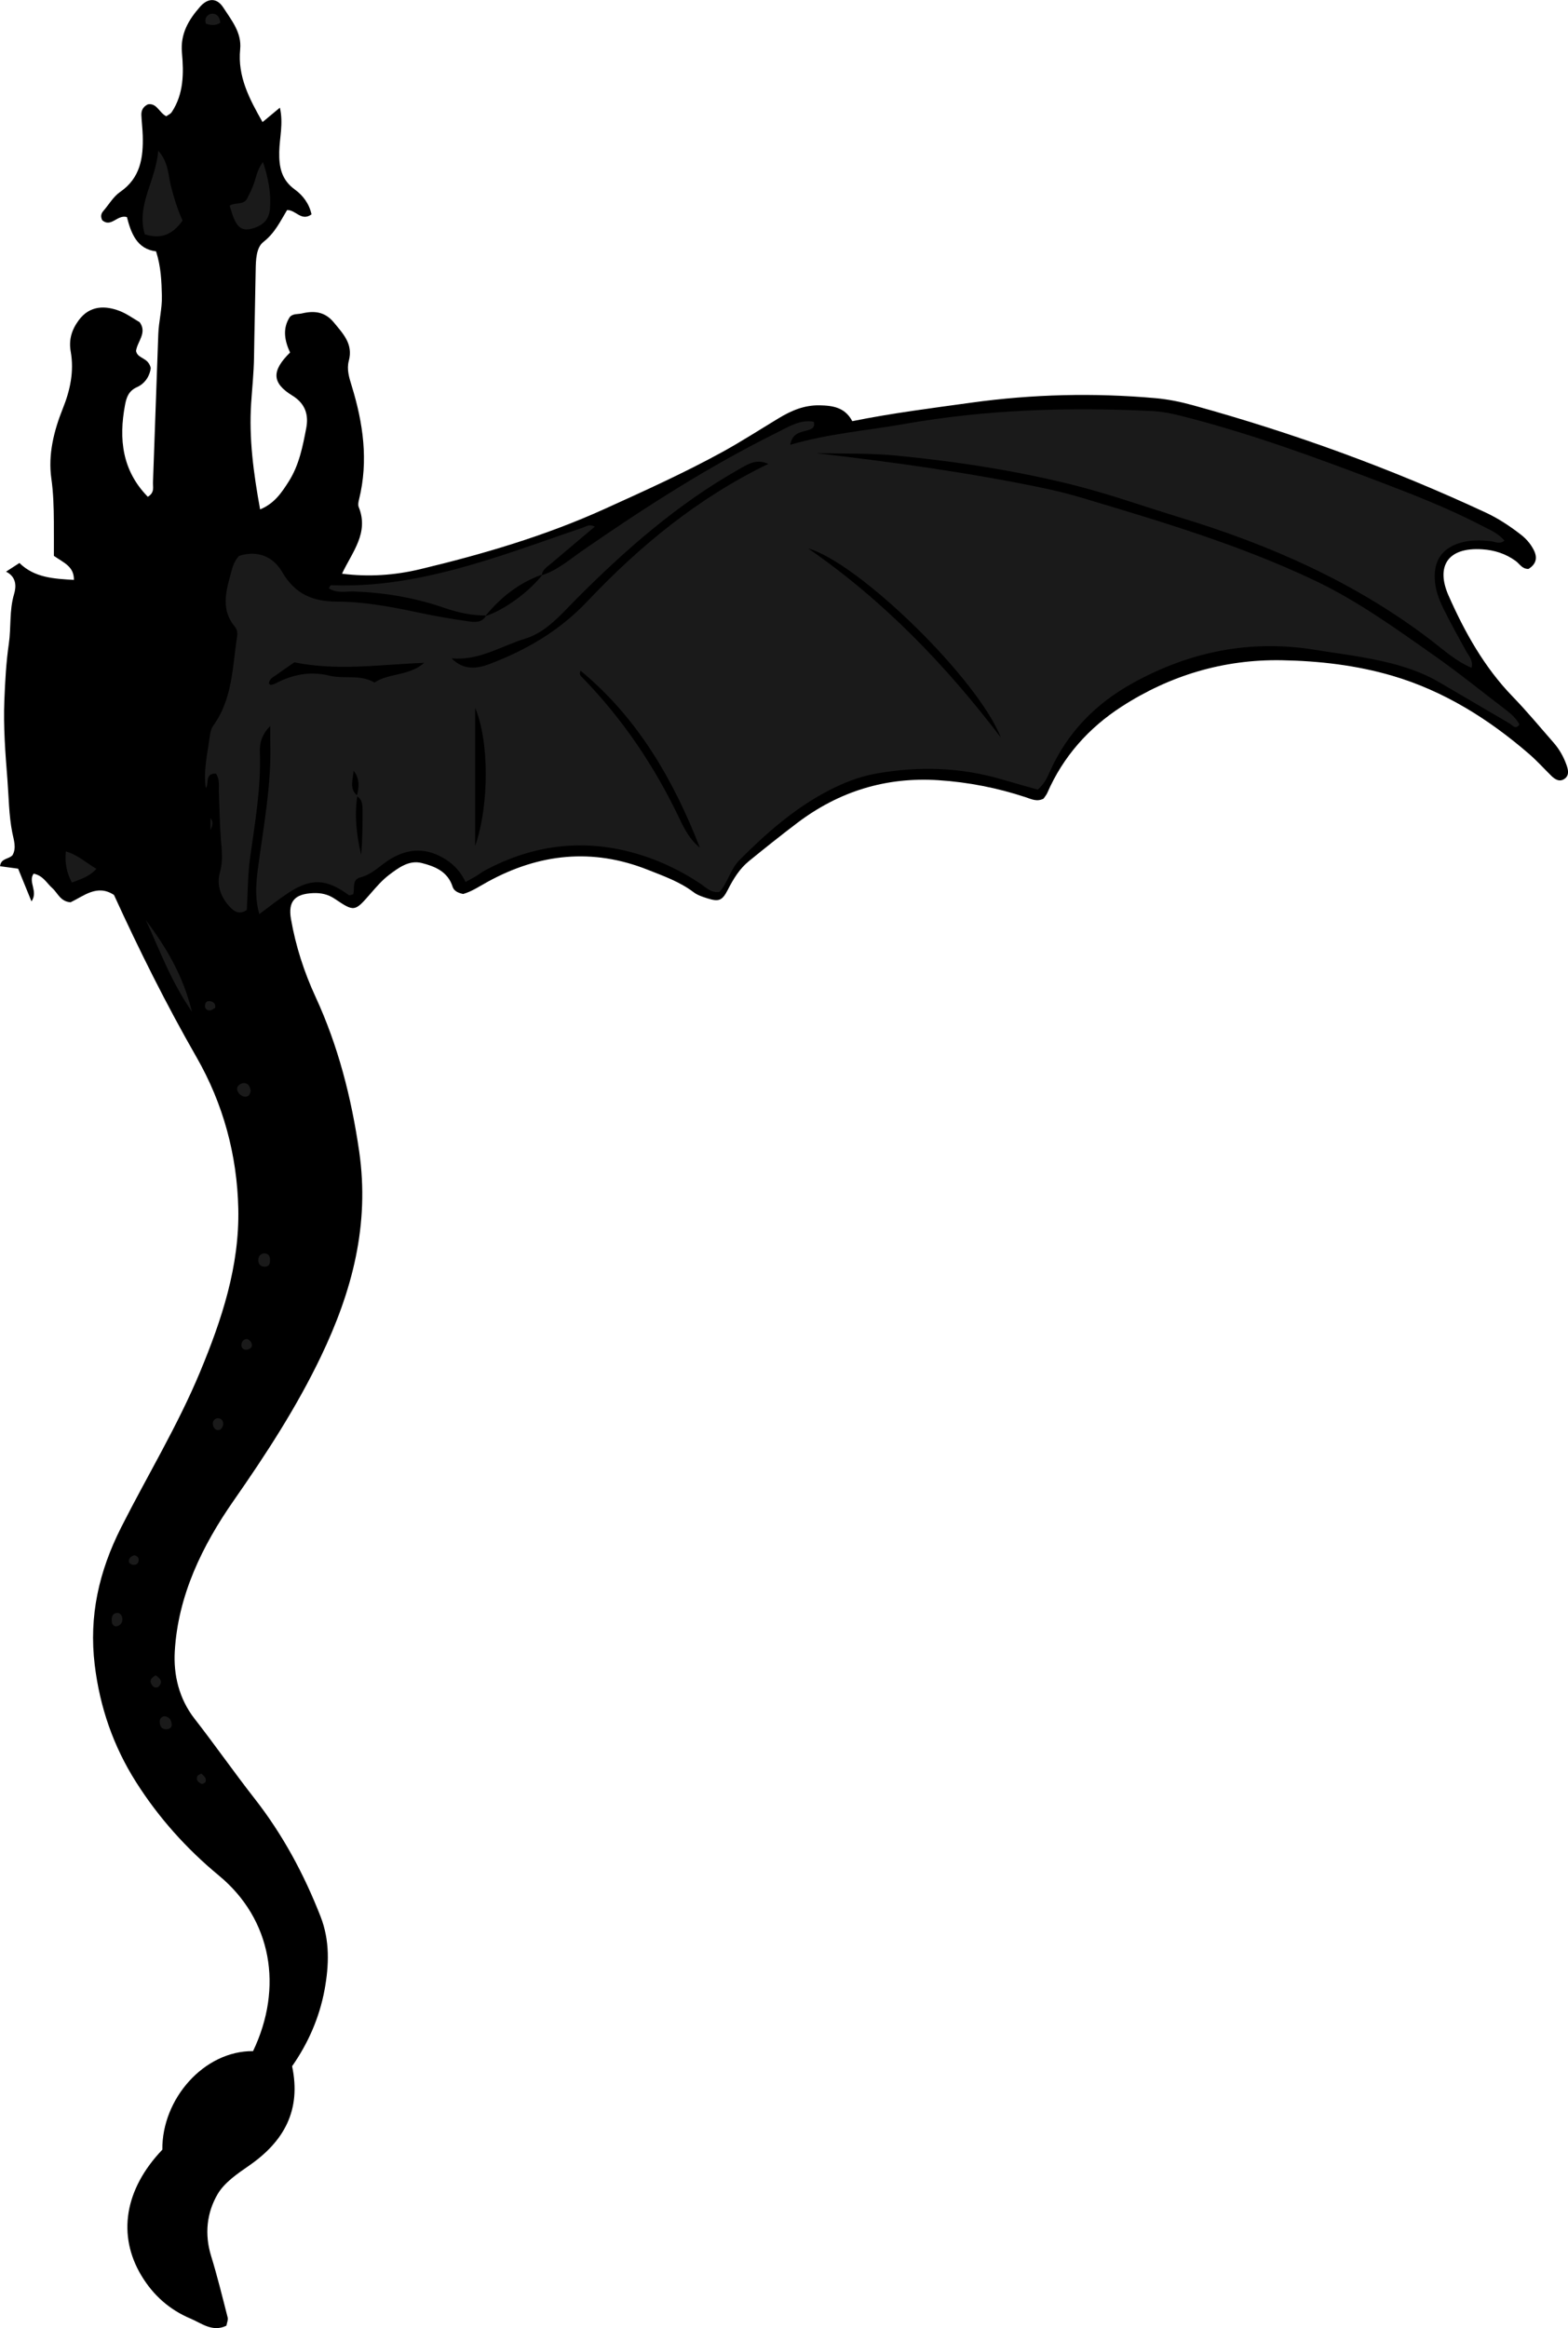 <?xml version="1.0" encoding="utf-8"?>
<!-- Generator: Adobe Illustrator 24.1.2, SVG Export Plug-In . SVG Version: 6.00 Build 0)  -->
<svg version="1.1" id="Layer_1" xmlns="http://www.w3.org/2000/svg" xmlns:xlink="http://www.w3.org/1999/xlink" x="0px" y="0px"
	 width="611.09" height="907.15" viewBox="0 0 611.09 907.15" style="enable-background:new 0 0 611.09 907.15;" xml:space="preserve">
<style type="text/css">
	.st0{fill:#1A1A1A;}
</style>
<g>
	<path d="M113.84,805.1c3.62,17.15-3.15,29.28-16.71,38.69c-4.55,3.16-9.63,6.58-12.31,11.14c-4.25,7.26-5.17,15.63-2.54,24.14
		c2.44,7.91,4.4,15.97,6.46,24c0.22,0.85-0.28,1.89-0.5,3.12c-5.37,2.69-9.73-0.96-13.98-2.75c-8.1-3.4-14.51-9.02-19.16-16.76
		c-9.38-15.61-6.66-33.54,8.17-49.06c-0.22-19.72,16.21-38.57,35.35-38.4c11.83-24.72,7.35-51.34-13.31-68.41
		c-12.61-10.42-23.48-22.54-32.29-36.43c-8.87-13.99-14.11-29.21-16.1-45.62c-2.31-19.03,1.61-36.45,10.34-53.7
		c10.2-20.17,22-39.55,30.7-60.47c8.47-20.36,15.39-41.22,14.91-63.59c-0.45-20.94-5.88-40.93-16.26-59.03
		c-11.77-20.53-22.3-41.61-32.18-63.25c-6.55-4.33-11.79,0.43-16.93,2.86c-4.01-0.3-5-3.65-7.16-5.57
		c-2.18-1.93-3.54-4.85-7.24-5.59c-2.29,3.24,1.91,6.89-0.83,10.81c-1.83-4.49-3.49-8.56-5.2-12.75c-2.41-0.33-4.68-0.63-7.05-0.96
		c0.31-3.14,3.41-2.69,4.85-4.29c1.63-2.84,0.5-5.89-0.06-8.7c-1.37-6.9-1.38-13.86-1.92-20.81c-0.81-10.28-1.61-20.54-1.19-30.84
		c0.3-7.38,0.68-14.74,1.75-22.09c0.93-6.37,0.13-12.89,2.03-19.28c0.88-2.94,1.02-6.69-3.12-8.77c2.23-1.44,3.59-2.32,5.22-3.37
		c5.89,5.79,13.51,6.14,21.23,6.59c0.05-5.29-3.97-6.67-7.81-9.37c0-4.11,0.02-8.73-0.01-13.34c-0.04-5.62-0.18-11.16-0.98-16.81
		c-1.32-9.3,0.98-18.56,4.47-27.25c2.9-7.23,4.44-14.5,3.08-22.2c-0.81-4.58,0.36-8.42,3.07-12.14c4.41-6.04,10.59-5.77,16.03-3.67
		c2.73,1.05,5.16,2.86,7.77,4.36c3.01,4.14-0.89,7.46-1.41,11.19c0.52,3.13,4.78,2.4,5.74,6.69c-0.3,2.54-1.84,5.85-5.37,7.43
		c-3.3,1.47-4.12,4.04-4.68,7.03c-2.47,13.26-1.1,25.49,8.9,35.69c2.74-1.66,1.94-3.8,2.01-5.57c0.72-19.27,1.35-38.54,2.07-57.81
		c0.18-4.97,1.52-9.81,1.4-14.86c-0.14-5.67-0.31-11.26-2.27-17.39c-7.48-0.89-9.76-7.13-11.36-13.36c-3.8-1.06-6.07,4.18-9.59,1.28
		c-0.66-1.3-0.62-2.49,0.38-3.63c2.18-2.5,3.92-5.62,6.57-7.44c7.95-5.47,9.05-13.39,8.81-21.96c-0.08-2.66-0.42-5.3-0.53-7.96
		c-0.07-1.76,0.57-3.25,2.51-4.2c3.52-0.66,4.41,3.28,7.19,4.62c0.65-0.47,1.64-0.87,2.13-1.6c4.7-7.1,4.7-15.19,3.98-23.12
		c-0.67-7.4,2.57-12.83,7.05-17.93c3.1-3.53,6.59-3.52,9.05,0.28c3.2,4.97,7.24,9.76,6.59,16.29c-1.05,10.55,3.55,19.28,8.72,28.36
		c2.2-1.83,4.17-3.46,6.76-5.62c1.42,6.19-0.14,11.71-0.25,17.14c-0.12,6.03,0.84,10.95,6.07,14.75c3.17,2.3,5.61,5.54,6.51,9.69
		c-3.98,2.88-6.12-1.79-9.53-1.68c-2.59,4.3-4.76,8.96-9.22,12.42c-2.83,2.19-2.96,7.05-3.02,11.07
		c-0.17,11.3-0.48,22.61-0.64,33.91c-0.09,5.98-0.73,11.92-1.12,17.87c-0.89,13.6,0.89,27.12,3.49,41.37
		c5.62-2.31,8.45-6.63,11.18-10.92c4.01-6.31,5.44-13.63,6.8-20.77c0.92-4.84-0.1-9.41-5.46-12.69c-8.06-4.94-8.03-9.7-0.84-16.75
		c-2.06-4.46-3.11-9.23-0.08-13.89c1.34-1.36,3.09-0.97,4.66-1.34c4.88-1.15,9.03-0.69,12.5,3.54c3.61,4.4,7.57,8.4,5.81,14.92
		c-0.89,3.29,0.12,6.51,1.12,9.75c4.47,14.5,6.6,29.19,2.87,44.25c-0.23,0.95-0.48,2.12-0.14,2.95c4.1,10.09-2.49,17.49-6.5,26
		c10.37,1.33,20.54,0.62,30.44-1.75c24.58-5.88,48.76-12.99,71.9-23.48c15.45-7,30.89-13.98,45.76-22.12
		c7.53-4.13,14.76-8.81,22.12-13.25c4.9-2.96,9.93-5.12,15.92-5.01c5.3,0.1,9.92,0.88,12.73,6.18c15.61-3.16,31.07-5.09,46.51-7.23
		c23.83-3.3,47.68-3.85,71.63-1.74c5.01,0.44,9.86,1.45,14.68,2.78c39.17,10.8,77.23,24.66,114.07,41.81
		c4.85,2.26,9.27,5.19,13.5,8.45c2.16,1.66,3.89,3.6,5.14,6.01c1.66,3.18,0.95,5.66-1.99,7.49c-2.48,0.08-3.45-1.98-5.01-3.11
		c-3.87-2.81-8.25-4.22-12.99-4.53c-13.89-0.91-18.04,6.99-13.17,18.01c6.32,14.29,13.94,27.97,25.02,39.4
		c5.55,5.72,10.63,11.89,15.89,17.88c2.22,2.53,3.88,5.43,5.01,8.58c0.67,1.88,1.3,4.07-0.64,5.5c-1.95,1.44-3.76,0.33-5.27-1.16
		c-2.85-2.81-5.53-5.8-8.55-8.41c-15.74-13.63-33.21-24.58-53.2-30.48c-14.01-4.14-28.7-5.84-43.33-6.1
		c-22.54-0.39-43.5,5.9-62.35,18.08c-12.75,8.24-22.74,19.37-28.92,33.55c-0.38,0.88-1.06,1.64-1.5,2.31
		c-2.55,1.29-4.6,0.23-6.85-0.52c-11.08-3.68-22.46-5.91-34.12-6.67c-20.45-1.34-38.79,4.35-55.07,16.69
		c-6.35,4.82-12.59,9.8-18.77,14.83c-3.68,2.99-6.08,6.97-8.23,11.17c-2.19,4.27-3.51,4.73-7.89,3.36c-1.88-0.59-3.9-1.23-5.43-2.39
		c-5.4-4.1-11.67-6.3-17.85-8.75c-21.55-8.56-42.32-6.35-62.39,4.65c-3.2,1.75-6.22,3.82-9.58,4.77c-1.94-0.39-3.59-1.15-4.12-2.82
		c-1.87-5.92-6.86-7.93-11.98-9.23c-4.96-1.27-9.03,1.78-12.74,4.58c-2.63,1.99-4.86,4.55-7.04,7.06c-6.38,7.34-6.42,7.5-14.16,2.3
		c-2.69-1.81-5.4-2.36-8.46-2.23c-7.09,0.3-9.81,3.18-8.61,10.1c1.83,10.51,5.09,20.61,9.58,30.34
		c8.83,19.14,13.94,39.18,16.99,60.14c4.17,28.67-2.75,54.61-14.87,79.91c-9.51,19.86-21.44,38.17-34.04,56.23
		c-12.21,17.51-21.68,36.89-22.95,58.72c-0.53,9.1,1.62,18.44,7.71,26.26c7.98,10.24,15.41,20.9,23.41,31.13
		c10.96,14.01,19.25,29.44,25.7,45.95c3.66,9.38,3.31,18.95,1.56,28.54C124.47,786.24,120.05,796.23,113.84,805.1z"/>
	<path class="st0" d="M211.11,224.17c6.16-1.97,10.96-6.21,16.12-9.78c24.37-16.87,49.28-32.84,75.89-46
		c4.35-2.15,8.68-4.98,14-4.08c0.67,2.42-0.84,2.89-2.44,3.37c-2.66,0.79-5.84,0.96-6.73,5.64c15.06-4.41,29.93-5.54,44.56-8.13
		c31.95-5.64,64.13-6.61,96.47-5.03c5.08,0.25,9.87,1.5,14.66,2.75c24.8,6.46,48.83,15.25,72.77,24.34
		c14.01,5.32,27.94,10.72,41.23,17.67c2.91,1.52,6.07,2.7,8.69,5.74c-1.94,1.56-3.67,0.39-5.3,0.22c-4-0.43-7.97-0.55-11.89,0.62
		c-7.01,2.08-10.31,6.79-9.98,14.09c0.18,4.09,1.55,7.84,3.3,11.39c2.79,5.67,5.87,11.19,8.92,16.73c1.07,1.94,2.82,3.59,2.13,6.51
		c-6.06-2.57-10.71-6.83-15.63-10.61c-29.49-22.6-62.84-37.29-98.11-48.01c-13.68-4.16-27.14-9.01-41.04-12.51
		c-22.64-5.7-45.59-9.22-68.81-11.51c-10.64-1.05-21.23-0.78-31.85-0.99c29.78,3.43,59.44,7.52,88.79,13.64
		c5.2,1.08,10.36,2.42,15.45,3.94c30.59,9.15,61.17,18.29,90.13,32.06c16.66,7.92,31.49,18.66,46.46,29.17
		c9.52,6.69,18.59,14.03,27.84,21.1c2.12,1.62,4.14,3.35,5.44,5.81c-1.57,2.18-2.74,0.24-3.89-0.43
		c-9.2-5.35-18.35-10.79-27.56-16.14c-9.37-5.44-19.75-7.86-30.27-9.73c-5.89-1.05-11.84-1.8-17.74-2.77
		c-25.3-4.16-48.94,0.59-71.26,12.93c-14.44,7.98-25.39,19.15-32.21,34.26c-1.09,2.42-2.11,4.89-4.81,7.24
		c-4.28-1.21-9.01-2.49-13.7-3.89c-16.28-4.83-32.7-5.32-49.4-2.33c-6.7,1.2-12.8,3.66-18.69,6.74
		c-13.11,6.86-24.08,16.51-34.46,26.94c-3.62,3.64-4.53,8.86-7.81,12.41c-3.31,0.48-5.18-1.71-7.32-3.14
		c-8.39-5.61-17.54-9.83-27.17-12.37c-19.8-5.23-38.92-2.54-56.99,7.19c-1.17,0.63-2.22,1.47-3.36,2.16
		c-1.12,0.67-2.28,1.28-4.1,2.28c-1.76-3.68-4.27-6.56-7.66-8.73c-7.21-4.62-14.34-4.58-21.56-0.25c-3.94,2.36-7.05,5.99-11.77,7.2
		c-3.45,0.89-2.09,4.28-2.79,6.58c-0.61,0.12-1.43,0.55-1.75,0.31c-8.7-6.39-14.66-6.71-23.57-0.84c-3.85,2.54-7.46,5.44-11.28,8.24
		c-1.51-5.19-1.51-10.36-0.59-17.38c2.16-16.45,5.36-32.8,4.86-49.51c-0.05-1.64-0.01-3.27-0.01-6.4
		c-3.63,3.73-4.16,6.98-4.04,10.42c0.45,13.71-1.88,27.14-3.78,40.64c-0.97,6.87-0.92,13.88-1.31,20.6c-2.81,2-4.84,0.67-6.47-1.02
		c-3.69-3.85-5.44-8.64-3.98-13.76c1.24-4.37,0.67-8.48,0.33-12.78c-0.47-5.97-0.5-11.97-0.76-17.96c-0.11-2.55,0.47-5.25-1.17-7.6
		c-4.52-0.06-2.53,3.96-3.94,5.63c-0.99-6.63,0.61-13.11,1.47-19.63c0.21-1.62,0.54-3.44,1.46-4.71c7.56-10.46,7.43-22.92,9.3-34.87
		c0.22-1.44-0.13-2.71-0.96-3.71c-5.22-6.27-3.6-13.13-1.71-19.93c0.69-2.51,1.16-5.22,3.42-7.6c7-2.24,13.19,0.09,16.79,6.29
		c4.95,8.52,11.83,11.5,21.26,11.53c10.97,0.04,21.79,2.11,32.53,4.41c6.17,1.32,12.4,2.36,18.64,3.26
		c2.55,0.37,5.42,0.69,7.08-2.25l-0.38,0.28c7.42-2.41,17.33-9.63,22.37-16.3L211.11,224.17z M139.04,310.19
		c0.98-3.49,1.18-6.87-1.24-9.88c-0.15,3.34-1.86,6.94,1.45,9.72c-1.15,7.78-0.32,15.45,1.51,23.07c0.53-5.94,0.54-11.86,0.52-17.78
		C141.27,313.31,141.05,311.35,139.04,310.19z M175.97,256.5c4.56,4.65,9.71,4.17,14.85,2.22c14.41-5.47,27.23-12.93,38.13-24.46
		c20.35-21.52,43.11-40.27,70.48-53.5c-4.77-2.17-8.15,0.23-11.54,2.15c-23.65,13.37-43.89,31.05-62.95,50.16
		c-6.13,6.15-11.94,13.24-20.23,15.77C195.34,251.7,186.63,257.58,175.97,256.5z M390.03,287.35
		c-8.97-22.93-55.36-68.08-75.05-73.64C344.27,233.93,368.59,259.18,390.03,287.35z M272.75,330.26
		c-10.31-26.39-24.13-50.44-46.47-68.91c-0.76,1.49,0.12,2.1,0.77,2.76c15.69,16.12,28.06,34.52,37.72,54.79
		C266.77,323.09,268.87,327.23,272.75,330.26z M104.76,266.27c0.24,0.2,0.52,0.62,0.75,0.59c0.63-0.08,1.27-0.26,1.83-0.55
		c6.68-3.48,13.46-4.89,21.1-3.03c5.68,1.38,11.99-0.6,17.48,2.66c5.77-3.77,13.51-2.49,19.41-7.66c-16.96,0.6-33.41,3.27-50.62-0.2
		c-1.81,1.26-4.28,2.92-6.68,4.67C106.73,263.7,105.05,264.35,104.76,266.27z M185.18,329.6c5.64-16.14,5.38-41.27,0-53.76
		C185.18,294.66,185.18,312.13,185.18,329.6z"/>
	<path class="st0" d="M189.47,239.83c-5.65,0.02-10.89-1.1-16.37-2.99c-11.29-3.9-23.13-5.97-35.18-6.35
		c-3.25-0.1-6.67,0.8-9.78-1.28c0.32-0.45,0.61-1.19,0.87-1.18c21.56,0.86,42.19-3.95,62.52-10.34
		c12.03-3.78,23.88-8.12,35.82-12.18c1.19-0.4,2.29-1.41,4.46-0.31c-5.87,4.95-11.49,9.71-17.14,14.46
		c-1.51,1.26-3.28,2.29-3.55,4.51l0.35-0.36c-9.09,3.19-16.35,8.9-22.37,16.3L189.47,239.83z"/>
	<path class="st0" d="M71.15,85.96c-3.84,5.32-8.21,7.4-14.73,5.34c-3.39-11.44,4.39-20.95,5.24-32.6c4,4.49,3.84,9.34,4.91,13.57
		C67.71,76.78,69.01,81.17,71.15,85.96z"/>
	<path class="st0" d="M102.47,63.13c2.17,6.37,3.21,12.18,2.73,18.24c-0.3,3.79-2.25,6.05-5.72,7.31c-4.38,1.58-6.56,0.68-8.41-3.77
		c-0.63-1.5-1.02-3.09-1.57-4.79c2.3-1.4,5.49-0.11,6.84-2.81c1.03-2.07,2.1-4.15,2.8-6.34C99.94,68.45,100.44,65.85,102.47,63.13z"
		/>
	<path class="st0" d="M56.84,358.5c7.68,10.36,14.42,21.21,17.97,35.73C66.48,382.13,62.17,370.06,56.84,358.5z"/>
	<path class="st0" d="M28.02,343.88c-1.98-3.72-2.82-7.39-2.36-12.14c4.8,1.41,7.87,4.49,11.95,6.8
		C34.48,341.82,31.31,342.58,28.02,343.88z"/>
	<path class="st0" d="M97.7,425.06c-0.27,1.02-0.5,2.02-1.69,2.25c-1.82,0.35-4.12-1.92-3.5-3.66c0.25-0.72,1.35-1.5,2.14-1.59
		C96.72,421.82,97.44,423.32,97.7,425.06z"/>
	<path class="st0" d="M63.9,668.72c1.86,0.09,2.8,1.25,3.02,3.05c0.15,1.17-0.64,1.84-1.66,2.01c-1.46,0.23-2.59-0.4-2.9-1.91
		C62.08,670.55,62.17,669.25,63.9,668.72z"/>
	<path class="st0" d="M85.86,8.87c-1.81,1.21-3.67,1.01-5.58,0.37c-0.79-1.99,0.55-3.58,1.84-3.83C84.28,4.99,85.69,6.5,85.86,8.87z
		"/>
	<path class="st0" d="M82.05,323.62c0-0.38,0-2.62,0-4.83C83.75,320.93,81.89,323.24,82.05,323.62z"/>
	<path class="st0" d="M102.69,488.38c1.61-0.09,2.49,0.76,2.53,2.27c0.03,1.3-0.06,2.8-1.87,2.91c-1.51,0.09-2.58-0.76-2.68-2.26
		C100.59,489.96,101.11,488.72,102.69,488.38z"/>
	<path class="st0" d="M94.08,524.41c-0.05-1.47,0.71-2.58,2.06-2.67c0.63-0.04,1.69,0.98,1.93,1.71c0.49,1.52-0.66,2.33-1.99,2.48
		C95.15,526.03,94.28,525.51,94.08,524.41z"/>
	<path class="st0" d="M84.7,552.61c1.67-0.02,2.32,1.04,2.27,2.34c-0.03,0.76-0.62,1.89-1.24,2.14c-1.44,0.57-2.43-0.47-2.71-1.77
		C82.74,554.02,83.3,552.92,84.7,552.61z"/>
	<path class="st0" d="M45.27,633.72c-0.91-0.02-1.55-0.69-1.67-1.67c-0.2-1.62-0.03-3.38,1.99-3.56c1.45-0.13,2.16,1.36,2.11,2.58
		C47.64,632.29,46.93,633.46,45.27,633.72z"/>
	<path class="st0" d="M78.43,691.06c0.93,0.88,2.19,1.67,1.68,3.2c-0.14,0.43-1.18,0.98-1.52,0.83c-1.21-0.54-2.32-1.43-1.68-2.99
		C77.11,691.63,77.9,691.4,78.43,691.06z"/>
	<path class="st0" d="M60.68,652.8c1.83,1.23,3.05,2.63,0.94,4.56c-0.32,0.29-1.43,0.22-1.78-0.11
		C57.93,655.42,58.49,653.93,60.68,652.8z"/>
	<path class="st0" d="M52.29,606.01c1.03,0.15,1.75,0.78,1.76,1.77c0,1.54-1.04,2.15-2.45,1.91c-0.52-0.09-1.31-0.65-1.36-1.06
		C50.08,607.2,51.01,606.41,52.29,606.01z"/>
	<path class="st0" d="M83.84,392.73c-0.61,0.3-1.41,1.04-2.17,1c-1.57-0.08-2.09-1.31-1.62-2.69c0.39-1.12,1.5-1.08,2.44-0.76
		C83.44,390.61,84.1,391.27,83.84,392.73z"/>
</g>
</svg>

